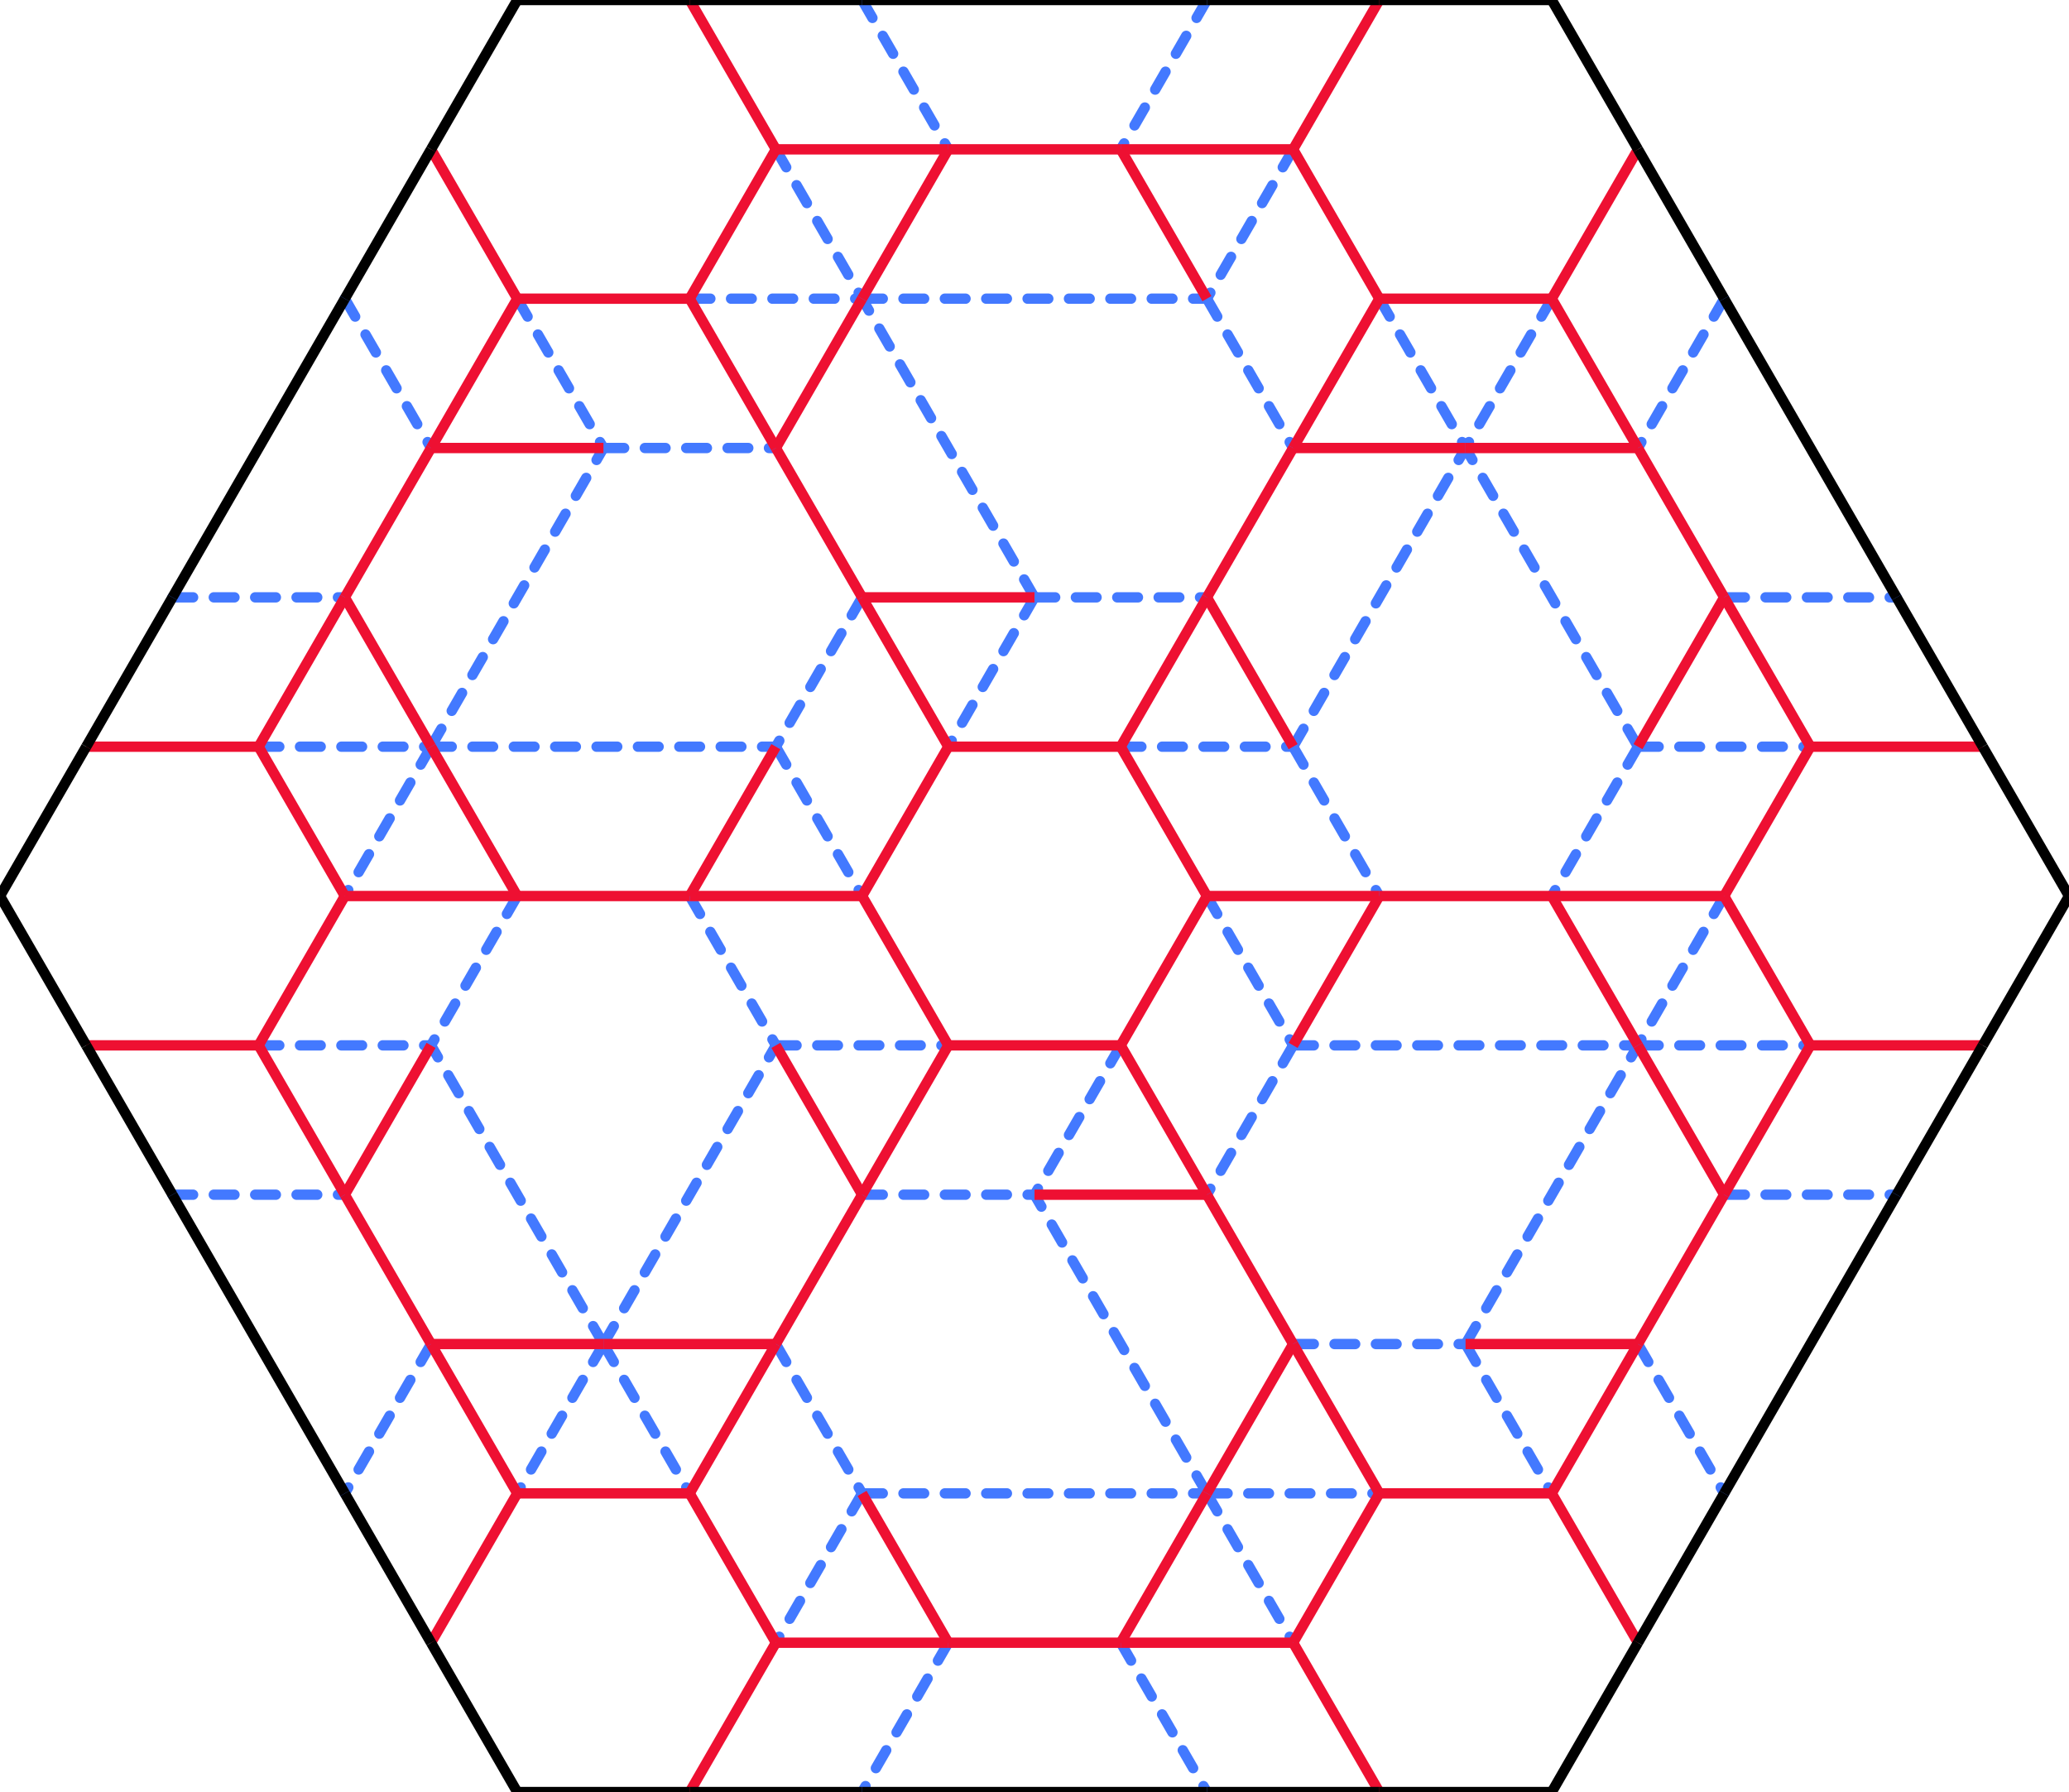 <?xml version="1.0" encoding="utf-8"?>
<!-- generated by crease pattern Javascript library by Robby Kraft  -->
<svg version="1.1" xmlns="http://www.w3.org/2000/svg" x="0px" y="0px" width="600px" height="519.615px" viewBox="0 0 600 519.615">
<g id="valley">
	<line stroke="#4379FF" stroke-linecap="round" stroke-dasharray="6,6" stroke-width="3" x1="350" y1="0" x2="325" y2="43.301"/>
	<line stroke="#4379FF" stroke-linecap="round" stroke-dasharray="6,6" stroke-width="3" x1="375" y1="43.301" x2="350" y2="86.603"/>
	<line stroke="#4379FF" stroke-linecap="round" stroke-dasharray="6,6" stroke-width="3" x1="450" y1="86.603" x2="425" y2="129.904"/>
	<line stroke="#4379FF" stroke-linecap="round" stroke-dasharray="6,6" stroke-width="3" x1="500" y1="86.603" x2="475" y2="129.904"/>
	<line stroke="#4379FF" stroke-linecap="round" stroke-dasharray="6,6" stroke-width="3" x1="125" y1="216.506" x2="175" y2="129.904"/>
	<line stroke="#4379FF" stroke-linecap="round" stroke-dasharray="6,6" stroke-width="3" x1="250" y1="173.205" x2="225" y2="216.506"/>
	<line stroke="#4379FF" stroke-linecap="round" stroke-dasharray="6,6" stroke-width="3" x1="300" y1="173.205" x2="275" y2="216.506"/>
	<line stroke="#4379FF" stroke-linecap="round" stroke-dasharray="6,6" stroke-width="3" x1="375" y1="216.506" x2="425" y2="129.904"/>
	<line stroke="#4379FF" stroke-linecap="round" stroke-dasharray="6,6" stroke-width="3" x1="125" y1="216.506" x2="100" y2="259.808"/>
	<line stroke="#4379FF" stroke-linecap="round" stroke-dasharray="6,6" stroke-width="3" x1="475" y1="216.506" x2="450" y2="259.808"/>
	<line stroke="#4379FF" stroke-linecap="round" stroke-dasharray="6,6" stroke-width="3" x1="150" y1="259.808" x2="125" y2="303.109"/>
	<line stroke="#4379FF" stroke-linecap="round" stroke-dasharray="6,6" stroke-width="3" x1="500" y1="259.808" x2="475" y2="303.109"/>
	<line stroke="#4379FF" stroke-linecap="round" stroke-dasharray="6,6" stroke-width="3" x1="325" y1="303.109" x2="300" y2="346.41"/>
	<line stroke="#4379FF" stroke-linecap="round" stroke-dasharray="6,6" stroke-width="3" x1="375" y1="303.109" x2="350" y2="346.41"/>
	<line stroke="#4379FF" stroke-linecap="round" stroke-dasharray="6,6" stroke-width="3" x1="125" y1="389.711" x2="100" y2="433.013"/>
	<line stroke="#4379FF" stroke-linecap="round" stroke-dasharray="6,6" stroke-width="3" x1="175" y1="389.711" x2="225" y2="303.109"/>
	<line stroke="#4379FF" stroke-linecap="round" stroke-dasharray="6,6" stroke-width="3" x1="425" y1="389.711" x2="475" y2="303.109"/>
	<line stroke="#4379FF" stroke-linecap="round" stroke-dasharray="6,6" stroke-width="3" x1="175" y1="389.711" x2="150" y2="433.013"/>
	<line stroke="#4379FF" stroke-linecap="round" stroke-dasharray="6,6" stroke-width="3" x1="250" y1="433.013" x2="225" y2="476.314"/>
	<line stroke="#4379FF" stroke-linecap="round" stroke-dasharray="6,6" stroke-width="3" x1="275" y1="476.314" x2="250" y2="519.615"/>
	<line stroke="#4379FF" stroke-linecap="round" stroke-dasharray="6,6" stroke-width="3" x1="50" y1="173.205" x2="100" y2="173.205"/>
	<line stroke="#4379FF" stroke-linecap="round" stroke-dasharray="6,6" stroke-width="3" x1="75" y1="216.506" x2="125" y2="216.506"/>
	<line stroke="#4379FF" stroke-linecap="round" stroke-dasharray="6,6" stroke-width="3" x1="50" y1="346.41" x2="100" y2="346.41"/>
	<line stroke="#4379FF" stroke-linecap="round" stroke-dasharray="6,6" stroke-width="3" x1="75" y1="303.109" x2="125" y2="303.109"/>
	<line stroke="#4379FF" stroke-linecap="round" stroke-dasharray="6,6" stroke-width="3" x1="125" y1="216.506" x2="225" y2="216.506"/>
	<line stroke="#4379FF" stroke-linecap="round" stroke-dasharray="6,6" stroke-width="3" x1="175" y1="129.904" x2="225" y2="129.904"/>
	<line stroke="#4379FF" stroke-linecap="round" stroke-dasharray="6,6" stroke-width="3" x1="200" y1="86.603" x2="250" y2="86.603"/>
	<line stroke="#4379FF" stroke-linecap="round" stroke-dasharray="6,6" stroke-width="3" x1="250" y1="86.603" x2="350" y2="86.603"/>
	<line stroke="#4379FF" stroke-linecap="round" stroke-dasharray="6,6" stroke-width="3" x1="225" y1="303.109" x2="275" y2="303.109"/>
	<line stroke="#4379FF" stroke-linecap="round" stroke-dasharray="6,6" stroke-width="3" x1="300" y1="173.205" x2="350" y2="173.205"/>
	<line stroke="#4379FF" stroke-linecap="round" stroke-dasharray="6,6" stroke-width="3" x1="250" y1="346.41" x2="300" y2="346.41"/>
	<line stroke="#4379FF" stroke-linecap="round" stroke-dasharray="6,6" stroke-width="3" x1="325" y1="216.506" x2="375" y2="216.506"/>
	<line stroke="#4379FF" stroke-linecap="round" stroke-dasharray="6,6" stroke-width="3" x1="250" y1="433.013" x2="350" y2="433.013"/>
	<line stroke="#4379FF" stroke-linecap="round" stroke-dasharray="6,6" stroke-width="3" x1="375" y1="303.109" x2="475" y2="303.109"/>
	<line stroke="#4379FF" stroke-linecap="round" stroke-dasharray="6,6" stroke-width="3" x1="500" y1="173.205" x2="550" y2="173.205"/>
	<line stroke="#4379FF" stroke-linecap="round" stroke-dasharray="6,6" stroke-width="3" x1="350" y1="433.013" x2="400" y2="433.013"/>
	<line stroke="#4379FF" stroke-linecap="round" stroke-dasharray="6,6" stroke-width="3" x1="375" y1="389.711" x2="425" y2="389.711"/>
	<line stroke="#4379FF" stroke-linecap="round" stroke-dasharray="6,6" stroke-width="3" x1="475" y1="216.506" x2="525" y2="216.506"/>
	<line stroke="#4379FF" stroke-linecap="round" stroke-dasharray="6,6" stroke-width="3" x1="500" y1="346.41" x2="550" y2="346.41"/>
	<line stroke="#4379FF" stroke-linecap="round" stroke-dasharray="6,6" stroke-width="3" x1="475" y1="303.109" x2="525" y2="303.109"/>
	<line stroke="#4379FF" stroke-linecap="round" stroke-dasharray="6,6" stroke-width="3" x1="400" y1="86.603" x2="425" y2="129.904"/>
	<line stroke="#4379FF" stroke-linecap="round" stroke-dasharray="6,6" stroke-width="3" x1="475" y1="216.506" x2="425" y2="129.904"/>
	<line stroke="#4379FF" stroke-linecap="round" stroke-dasharray="6,6" stroke-width="3" x1="350" y1="86.603" x2="375" y2="129.904"/>
	<line stroke="#4379FF" stroke-linecap="round" stroke-dasharray="6,6" stroke-width="3" x1="250" y1="0" x2="275" y2="43.301"/>
	<line stroke="#4379FF" stroke-linecap="round" stroke-dasharray="6,6" stroke-width="3" x1="375" y1="216.506" x2="400" y2="259.808"/>
	<line stroke="#4379FF" stroke-linecap="round" stroke-dasharray="6,6" stroke-width="3" x1="475" y1="389.711" x2="500" y2="433.013"/>
	<line stroke="#4379FF" stroke-linecap="round" stroke-dasharray="6,6" stroke-width="3" x1="225" y1="43.301" x2="250" y2="86.603"/>
	<line stroke="#4379FF" stroke-linecap="round" stroke-dasharray="6,6" stroke-width="3" x1="300" y1="173.205" x2="250" y2="86.603"/>
	<line stroke="#4379FF" stroke-linecap="round" stroke-dasharray="6,6" stroke-width="3" x1="350" y1="259.808" x2="375" y2="303.109"/>
	<line stroke="#4379FF" stroke-linecap="round" stroke-dasharray="6,6" stroke-width="3" x1="425" y1="389.711" x2="450" y2="433.013"/>
	<line stroke="#4379FF" stroke-linecap="round" stroke-dasharray="6,6" stroke-width="3" x1="150" y1="86.603" x2="175" y2="129.904"/>
	<line stroke="#4379FF" stroke-linecap="round" stroke-dasharray="6,6" stroke-width="3" x1="225" y1="216.506" x2="250" y2="259.808"/>
	<line stroke="#4379FF" stroke-linecap="round" stroke-dasharray="6,6" stroke-width="3" x1="350" y1="433.013" x2="300" y2="346.41"/>
	<line stroke="#4379FF" stroke-linecap="round" stroke-dasharray="6,6" stroke-width="3" x1="350" y1="433.013" x2="375" y2="476.314"/>
	<line stroke="#4379FF" stroke-linecap="round" stroke-dasharray="6,6" stroke-width="3" x1="100" y1="86.603" x2="125" y2="129.904"/>
	<line stroke="#4379FF" stroke-linecap="round" stroke-dasharray="6,6" stroke-width="3" x1="200" y1="259.808" x2="225" y2="303.109"/>
	<line stroke="#4379FF" stroke-linecap="round" stroke-dasharray="6,6" stroke-width="3" x1="325" y1="476.314" x2="350" y2="519.615"/>
	<line stroke="#4379FF" stroke-linecap="round" stroke-dasharray="6,6" stroke-width="3" x1="225" y1="389.711" x2="250" y2="433.013"/>
	<line stroke="#4379FF" stroke-linecap="round" stroke-dasharray="6,6" stroke-width="3" x1="175" y1="389.711" x2="125" y2="303.109"/>
	<line stroke="#4379FF" stroke-linecap="round" stroke-dasharray="6,6" stroke-width="3" x1="175" y1="389.711" x2="200" y2="433.013"/>
</g>
<g id="mountain">
	<line stroke="#EE1032" stroke-width="3" x1="400" y1="0" x2="375" y2="43.301"/>
	<line stroke="#EE1032" stroke-width="3" x1="225" y1="43.301" x2="200" y2="86.603"/>
	<line stroke="#EE1032" stroke-width="3" x1="275" y1="43.301" x2="250" y2="86.603"/>
	<line stroke="#EE1032" stroke-width="3" x1="475" y1="43.301" x2="450" y2="86.603"/>
	<line stroke="#EE1032" stroke-width="3" x1="150" y1="86.603" x2="125" y2="129.904"/>
	<line stroke="#EE1032" stroke-width="3" x1="250" y1="86.603" x2="225" y2="129.904"/>
	<line stroke="#EE1032" stroke-width="3" x1="400" y1="86.603" x2="375" y2="129.904"/>
	<line stroke="#EE1032" stroke-width="3" x1="125" y1="129.904" x2="100" y2="173.205"/>
	<line stroke="#EE1032" stroke-width="3" x1="375" y1="129.904" x2="350" y2="173.205"/>
	<line stroke="#EE1032" stroke-width="3" x1="100" y1="173.205" x2="75" y2="216.506"/>
	<line stroke="#EE1032" stroke-width="3" x1="350" y1="173.205" x2="325" y2="216.506"/>
	<line stroke="#EE1032" stroke-width="3" x1="500" y1="173.205" x2="475" y2="216.506"/>
	<line stroke="#EE1032" stroke-width="3" x1="225" y1="216.506" x2="200" y2="259.808"/>
	<line stroke="#EE1032" stroke-width="3" x1="275" y1="216.506" x2="250" y2="259.808"/>
	<line stroke="#EE1032" stroke-width="3" x1="525" y1="216.506" x2="500" y2="259.808"/>
	<line stroke="#EE1032" stroke-width="3" x1="100" y1="259.808" x2="75" y2="303.109"/>
	<line stroke="#EE1032" stroke-width="3" x1="350" y1="259.808" x2="325" y2="303.109"/>
	<line stroke="#EE1032" stroke-width="3" x1="400" y1="259.808" x2="375" y2="303.109"/>
	<line stroke="#EE1032" stroke-width="3" x1="125" y1="303.109" x2="100" y2="346.41"/>
	<line stroke="#EE1032" stroke-width="3" x1="275" y1="303.109" x2="250" y2="346.41"/>
	<line stroke="#EE1032" stroke-width="3" x1="525" y1="303.109" x2="500" y2="346.41"/>
	<line stroke="#EE1032" stroke-width="3" x1="250" y1="346.41" x2="225" y2="389.711"/>
	<line stroke="#EE1032" stroke-width="3" x1="500" y1="346.41" x2="475" y2="389.711"/>
	<line stroke="#EE1032" stroke-width="3" x1="150" y1="433.013" x2="125" y2="476.314"/>
	<line stroke="#EE1032" stroke-width="3" x1="225" y1="389.711" x2="200" y2="433.013"/>
	<line stroke="#EE1032" stroke-width="3" x1="375" y1="389.711" x2="350" y2="433.013"/>
	<line stroke="#EE1032" stroke-width="3" x1="475" y1="389.711" x2="450" y2="433.013"/>
	<line stroke="#EE1032" stroke-width="3" x1="225" y1="476.314" x2="200" y2="519.615"/>
	<line stroke="#EE1032" stroke-width="3" x1="350" y1="433.013" x2="325" y2="476.314"/>
	<line stroke="#EE1032" stroke-width="3" x1="400" y1="433.013" x2="375" y2="476.314"/>
	<line stroke="#EE1032" stroke-width="3" x1="25" y1="216.506" x2="75" y2="216.506"/>
	<line stroke="#EE1032" stroke-width="3" x1="25" y1="303.109" x2="75" y2="303.109"/>
	<line stroke="#EE1032" stroke-width="3" x1="125" y1="129.904" x2="175" y2="129.904"/>
	<line stroke="#EE1032" stroke-width="3" x1="150" y1="86.603" x2="200" y2="86.603"/>
	<line stroke="#EE1032" stroke-width="3" x1="100" y1="259.808" x2="150" y2="259.808"/>
	<line stroke="#EE1032" stroke-width="3" x1="225" y1="43.301" x2="275" y2="43.301"/>
	<line stroke="#EE1032" stroke-width="3" x1="150" y1="259.808" x2="200" y2="259.808"/>
	<line stroke="#EE1032" stroke-width="3" x1="275" y1="43.301" x2="325" y2="43.301"/>
	<line stroke="#EE1032" stroke-width="3" x1="125" y1="389.711" x2="175" y2="389.711"/>
	<line stroke="#EE1032" stroke-width="3" x1="200" y1="259.808" x2="250" y2="259.808"/>
	<line stroke="#EE1032" stroke-width="3" x1="250" y1="173.205" x2="300" y2="173.205"/>
	<line stroke="#EE1032" stroke-width="3" x1="325" y1="43.301" x2="375" y2="43.301"/>
	<line stroke="#EE1032" stroke-width="3" x1="150" y1="433.013" x2="200" y2="433.013"/>
	<line stroke="#EE1032" stroke-width="3" x1="175" y1="389.711" x2="225" y2="389.711"/>
	<line stroke="#EE1032" stroke-width="3" x1="275" y1="216.506" x2="325" y2="216.506"/>
	<line stroke="#EE1032" stroke-width="3" x1="275" y1="303.109" x2="325" y2="303.109"/>
	<line stroke="#EE1032" stroke-width="3" x1="375" y1="129.904" x2="425" y2="129.904"/>
	<line stroke="#EE1032" stroke-width="3" x1="400" y1="86.603" x2="450" y2="86.603"/>
	<line stroke="#EE1032" stroke-width="3" x1="225" y1="476.314" x2="275" y2="476.314"/>
	<line stroke="#EE1032" stroke-width="3" x1="300" y1="346.41" x2="350" y2="346.41"/>
	<line stroke="#EE1032" stroke-width="3" x1="350" y1="259.808" x2="400" y2="259.808"/>
	<line stroke="#EE1032" stroke-width="3" x1="425" y1="129.904" x2="475" y2="129.904"/>
	<line stroke="#EE1032" stroke-width="3" x1="275" y1="476.314" x2="325" y2="476.314"/>
	<line stroke="#EE1032" stroke-width="3" x1="400" y1="259.808" x2="450" y2="259.808"/>
	<line stroke="#EE1032" stroke-width="3" x1="325" y1="476.314" x2="375" y2="476.314"/>
	<line stroke="#EE1032" stroke-width="3" x1="450" y1="259.808" x2="500" y2="259.808"/>
	<line stroke="#EE1032" stroke-width="3" x1="525" y1="216.506" x2="575" y2="216.506"/>
	<line stroke="#EE1032" stroke-width="3" x1="400" y1="433.013" x2="450" y2="433.013"/>
	<line stroke="#EE1032" stroke-width="3" x1="425" y1="389.711" x2="475" y2="389.711"/>
	<line stroke="#EE1032" stroke-width="3" x1="525" y1="303.109" x2="575" y2="303.109"/>
	<line stroke="#EE1032" stroke-width="3" x1="450" y1="86.603" x2="475" y2="129.904"/>
	<line stroke="#EE1032" stroke-width="3" x1="475" y1="129.904" x2="500" y2="173.205"/>
	<line stroke="#EE1032" stroke-width="3" x1="500" y1="173.205" x2="525" y2="216.506"/>
	<line stroke="#EE1032" stroke-width="3" x1="375" y1="43.301" x2="400" y2="86.603"/>
	<line stroke="#EE1032" stroke-width="3" x1="500" y1="259.808" x2="525" y2="303.109"/>
	<line stroke="#EE1032" stroke-width="3" x1="325" y1="43.301" x2="350" y2="86.603"/>
	<line stroke="#EE1032" stroke-width="3" x1="450" y1="259.808" x2="475" y2="303.109"/>
	<line stroke="#EE1032" stroke-width="3" x1="475" y1="303.109" x2="500" y2="346.41"/>
	<line stroke="#EE1032" stroke-width="3" x1="350" y1="173.205" x2="375" y2="216.506"/>
	<line stroke="#EE1032" stroke-width="3" x1="200" y1="0" x2="225" y2="43.301"/>
	<line stroke="#EE1032" stroke-width="3" x1="325" y1="216.506" x2="350" y2="259.808"/>
	<line stroke="#EE1032" stroke-width="3" x1="450" y1="433.013" x2="475" y2="476.314"/>
	<line stroke="#EE1032" stroke-width="3" x1="200" y1="86.603" x2="225" y2="129.904"/>
	<line stroke="#EE1032" stroke-width="3" x1="225" y1="129.904" x2="250" y2="173.205"/>
	<line stroke="#EE1032" stroke-width="3" x1="250" y1="173.205" x2="275" y2="216.506"/>
	<line stroke="#EE1032" stroke-width="3" x1="325" y1="303.109" x2="350" y2="346.41"/>
	<line stroke="#EE1032" stroke-width="3" x1="350" y1="346.41" x2="375" y2="389.711"/>
	<line stroke="#EE1032" stroke-width="3" x1="375" y1="389.711" x2="400" y2="433.013"/>
	<line stroke="#EE1032" stroke-width="3" x1="125" y1="43.301" x2="150" y2="86.603"/>
	<line stroke="#EE1032" stroke-width="3" x1="250" y1="259.808" x2="275" y2="303.109"/>
	<line stroke="#EE1032" stroke-width="3" x1="375" y1="476.314" x2="400" y2="519.615"/>
	<line stroke="#EE1032" stroke-width="3" x1="225" y1="303.109" x2="250" y2="346.41"/>
	<line stroke="#EE1032" stroke-width="3" x1="100" y1="173.205" x2="125" y2="216.506"/>
	<line stroke="#EE1032" stroke-width="3" x1="125" y1="216.506" x2="150" y2="259.808"/>
	<line stroke="#EE1032" stroke-width="3" x1="250" y1="433.013" x2="275" y2="476.314"/>
	<line stroke="#EE1032" stroke-width="3" x1="75" y1="216.506" x2="100" y2="259.808"/>
	<line stroke="#EE1032" stroke-width="3" x1="200" y1="433.013" x2="225" y2="476.314"/>
	<line stroke="#EE1032" stroke-width="3" x1="75" y1="303.109" x2="100" y2="346.41"/>
	<line stroke="#EE1032" stroke-width="3" x1="100" y1="346.41" x2="125" y2="389.711"/>
	<line stroke="#EE1032" stroke-width="3" x1="125" y1="389.711" x2="150" y2="433.013"/>
</g>
<g id="boundary">
	<line stroke="#000000" stroke-width="3" x1="450" y1="0" x2="475" y2="43.301"/>
	<line stroke="#000000" stroke-width="3" x1="475" y1="43.301" x2="500" y2="86.603"/>
	<line stroke="#000000" stroke-width="3" x1="550" y1="173.205" x2="500" y2="86.603"/>
	<line stroke="#000000" stroke-width="3" x1="550" y1="173.205" x2="575" y2="216.506"/>
	<line stroke="#000000" stroke-width="3" x1="575" y1="216.506" x2="600" y2="259.808"/>
	<line stroke="#000000" stroke-width="3" x1="450" y1="519.615" x2="475" y2="476.314"/>
	<line stroke="#000000" stroke-width="3" x1="475" y1="476.314" x2="500" y2="433.013"/>
	<line stroke="#000000" stroke-width="3" x1="500" y1="433.013" x2="550" y2="346.41"/>
	<line stroke="#000000" stroke-width="3" x1="550" y1="346.41" x2="575" y2="303.109"/>
	<line stroke="#000000" stroke-width="3" x1="575" y1="303.109" x2="600" y2="259.808"/>
	<line stroke="#000000" stroke-width="3" x1="0" y1="259.808" x2="25" y2="303.109"/>
	<line stroke="#000000" stroke-width="3" x1="25" y1="303.109" x2="50" y2="346.41"/>
	<line stroke="#000000" stroke-width="3" x1="100" y1="433.013" x2="50" y2="346.41"/>
	<line stroke="#000000" stroke-width="3" x1="100" y1="433.013" x2="125" y2="476.314"/>
	<line stroke="#000000" stroke-width="3" x1="125" y1="476.314" x2="150" y2="519.615"/>
	<line stroke="#000000" stroke-width="3" x1="0" y1="259.808" x2="25" y2="216.506"/>
	<line stroke="#000000" stroke-width="3" x1="25" y1="216.506" x2="50" y2="173.205"/>
	<line stroke="#000000" stroke-width="3" x1="50" y1="173.205" x2="100" y2="86.603"/>
	<line stroke="#000000" stroke-width="3" x1="100" y1="86.603" x2="125" y2="43.301"/>
	<line stroke="#000000" stroke-width="3" x1="125" y1="43.301" x2="150" y2="0"/>
	<line stroke="#000000" stroke-width="3" x1="150" y1="0" x2="200" y2="0"/>
	<line stroke="#000000" stroke-width="3" x1="200" y1="0" x2="250" y2="0"/>
	<line stroke="#000000" stroke-width="3" x1="250" y1="0" x2="350" y2="0"/>
	<line stroke="#000000" stroke-width="3" x1="350" y1="0" x2="400" y2="0"/>
	<line stroke="#000000" stroke-width="3" x1="400" y1="0" x2="450" y2="0"/>
	<line stroke="#000000" stroke-width="3" x1="150" y1="519.615" x2="200" y2="519.615"/>
	<line stroke="#000000" stroke-width="3" x1="200" y1="519.615" x2="250" y2="519.615"/>
	<line stroke="#000000" stroke-width="3" x1="250" y1="519.615" x2="350" y2="519.615"/>
	<line stroke="#000000" stroke-width="3" x1="350" y1="519.615" x2="400" y2="519.615"/>
	<line stroke="#000000" stroke-width="3" x1="400" y1="519.615" x2="450" y2="519.615"/>
</g>
</svg>
